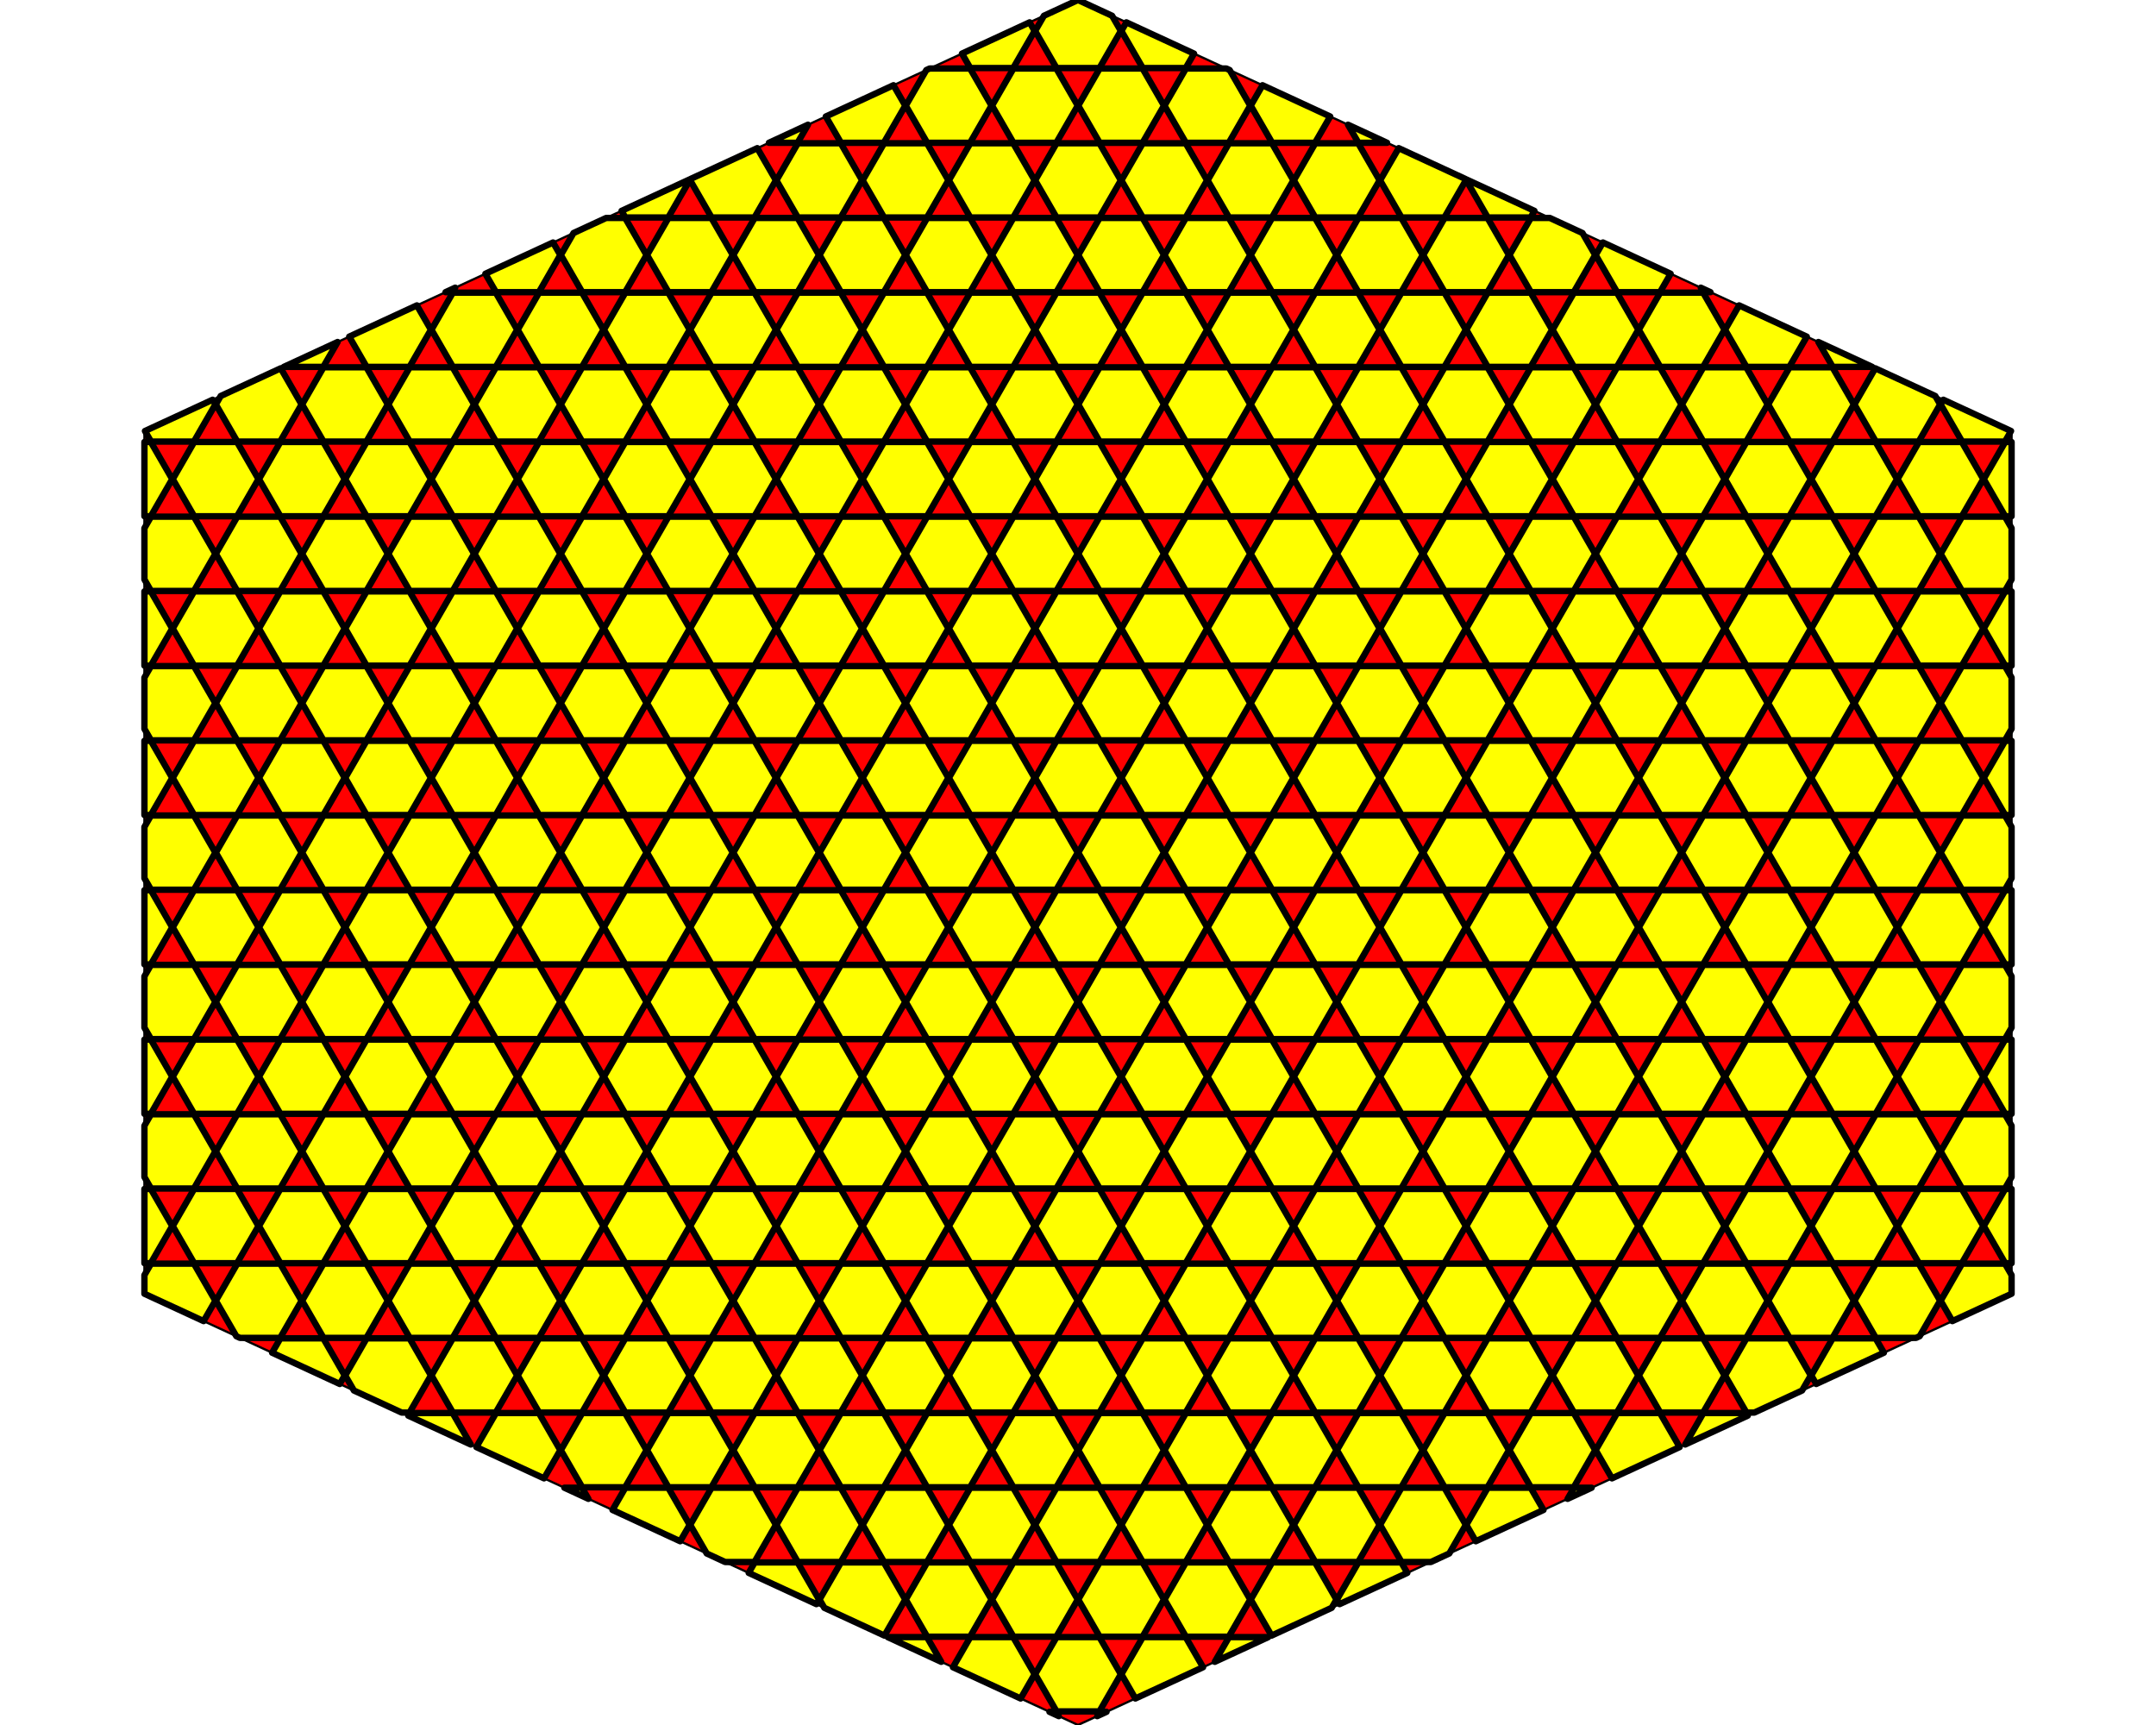 <?xml version='1.0' encoding='UTF-8' ?>
<svg xmlns='http://www.w3.org/2000/svg' xmlns:xlink='http://www.w3.org/1999/xlink' viewBox='0 0 720.00 576.00'>
<defs>
  <style type='text/css'><![CDATA[
    line, polyline, polygon, path, rect, circle {
      fill: none;
      stroke: #000000;
      stroke-linecap: round;
      stroke-linejoin: round;
      stroke-miterlimit: 10.00;
    }
  ]]></style>
</defs>
<rect width='100%' height='100%' style='stroke: none; fill: #FFFFFF;'/>
<polygon points='360.00,0.00 48.23,144.00 48.23,432.00 360.00,576.00 671.77,432.00 671.77,144.00 ' style='stroke-width: 0.75; fill: #FF0000;' />
<polygon points='64.84,247.36 57.69,259.75 64.84,272.15 79.16,272.15 86.31,259.75 79.16,247.36 ' style='stroke-width: 2.13; fill: #FFFF00;' />
<polygon points='64.84,197.48 57.69,209.87 64.84,222.27 79.16,222.27 86.31,209.87 79.16,197.48 ' style='stroke-width: 2.13; fill: #FFFF00;' />
<polygon points='64.84,397.01 57.69,409.40 64.84,421.80 79.16,421.80 86.31,409.40 79.16,397.01 ' style='stroke-width: 2.13; fill: #FFFF00;' />
<polygon points='64.84,347.12 57.69,359.52 64.84,371.92 79.16,371.92 86.31,359.52 79.16,347.12 ' style='stroke-width: 2.13; fill: #FFFF00;' />
<polygon points='64.84,297.24 57.69,309.64 64.84,322.03 79.16,322.03 86.31,309.64 79.16,297.24 ' style='stroke-width: 2.13; fill: #FFFF00;' />
<polygon points='64.84,147.59 57.69,159.99 64.84,172.38 79.16,172.38 86.31,159.99 79.16,147.59 ' style='stroke-width: 2.13; fill: #FFFF00;' />
<polygon points='79.24,272.30 72.09,284.70 79.24,297.09 93.56,297.09 100.71,284.70 93.56,272.30 ' style='stroke-width: 2.13; fill: #FFFF00;' />
<polygon points='79.24,222.42 72.09,234.81 79.24,247.21 93.56,247.21 100.71,234.81 93.56,222.42 ' style='stroke-width: 2.13; fill: #FFFF00;' />
<polygon points='79.24,372.07 72.09,384.46 79.24,396.86 93.56,396.86 100.71,384.46 93.56,372.07 ' style='stroke-width: 2.13; fill: #FFFF00;' />
<polygon points='79.24,322.18 72.09,334.58 79.24,346.97 93.56,346.97 100.71,334.58 93.56,322.18 ' style='stroke-width: 2.13; fill: #FFFF00;' />
<polygon points='79.24,172.53 72.09,184.93 79.24,197.33 93.56,197.33 100.71,184.93 93.56,172.53 ' style='stroke-width: 2.13; fill: #FFFF00;' />
<polygon points='93.64,147.59 86.49,159.99 93.64,172.38 107.96,172.38 115.11,159.99 107.96,147.59 ' style='stroke-width: 2.13; fill: #FFFF00;' />
<polygon points='93.64,397.01 86.49,409.40 93.64,421.80 107.96,421.80 115.11,409.40 107.96,397.01 ' style='stroke-width: 2.13; fill: #FFFF00;' />
<polygon points='93.64,347.12 86.49,359.52 93.64,371.92 107.96,371.92 115.11,359.52 107.96,347.12 ' style='stroke-width: 2.13; fill: #FFFF00;' />
<polygon points='93.64,297.24 86.49,309.64 93.64,322.03 107.96,322.03 115.11,309.64 107.96,297.24 ' style='stroke-width: 2.13; fill: #FFFF00;' />
<polygon points='93.64,247.36 86.49,259.75 93.64,272.15 107.96,272.15 115.11,259.75 107.96,247.36 ' style='stroke-width: 2.13; fill: #FFFF00;' />
<polygon points='93.64,197.48 86.49,209.87 93.64,222.27 107.96,222.27 115.11,209.87 107.96,197.48 ' style='stroke-width: 2.13; fill: #FFFF00;' />
<polygon points='108.04,421.95 100.89,434.34 108.04,446.74 122.36,446.74 129.51,434.34 122.36,421.95 ' style='stroke-width: 2.13; fill: #FFFF00;' />
<polygon points='108.04,322.18 100.89,334.58 108.04,346.97 122.36,346.97 129.51,334.58 122.36,322.18 ' style='stroke-width: 2.13; fill: #FFFF00;' />
<polygon points='108.04,272.30 100.89,284.70 108.04,297.09 122.36,297.09 129.51,284.70 122.36,272.30 ' style='stroke-width: 2.13; fill: #FFFF00;' />
<polygon points='108.04,222.42 100.89,234.81 108.04,247.21 122.36,247.21 129.51,234.81 122.36,222.42 ' style='stroke-width: 2.13; fill: #FFFF00;' />
<polygon points='108.04,172.53 100.89,184.93 108.04,197.33 122.36,197.33 129.51,184.93 122.36,172.53 ' style='stroke-width: 2.13; fill: #FFFF00;' />
<polygon points='108.04,372.07 100.89,384.46 108.04,396.86 122.36,396.86 129.51,384.46 122.36,372.07 ' style='stroke-width: 2.13; fill: #FFFF00;' />
<polygon points='108.04,122.65 100.89,135.05 108.04,147.44 122.36,147.44 129.51,135.05 122.36,122.65 ' style='stroke-width: 2.13; fill: #FFFF00;' />
<polygon points='122.44,397.01 115.29,409.40 122.44,421.80 136.76,421.80 143.91,409.40 136.76,397.01 ' style='stroke-width: 2.13; fill: #FFFF00;' />
<polygon points='122.44,347.12 115.29,359.52 122.44,371.92 136.76,371.92 143.91,359.52 136.76,347.12 ' style='stroke-width: 2.13; fill: #FFFF00;' />
<polygon points='122.44,297.24 115.29,309.64 122.44,322.03 136.76,322.03 143.91,309.64 136.76,297.24 ' style='stroke-width: 2.13; fill: #FFFF00;' />
<polygon points='122.44,247.36 115.29,259.75 122.44,272.15 136.76,272.15 143.91,259.75 136.76,247.36 ' style='stroke-width: 2.13; fill: #FFFF00;' />
<polygon points='122.44,147.59 115.29,159.99 122.44,172.38 136.76,172.38 143.91,159.99 136.76,147.59 ' style='stroke-width: 2.13; fill: #FFFF00;' />
<polygon points='122.44,197.48 115.29,209.87 122.44,222.27 136.76,222.27 143.91,209.87 136.76,197.48 ' style='stroke-width: 2.13; fill: #FFFF00;' />
<polygon points='136.84,122.65 129.69,135.05 136.84,147.44 151.16,147.44 158.31,135.05 151.16,122.65 ' style='stroke-width: 2.13; fill: #FFFF00;' />
<polygon points='136.84,421.95 129.69,434.34 136.84,446.74 151.16,446.74 158.31,434.34 151.16,421.95 ' style='stroke-width: 2.13; fill: #FFFF00;' />
<polygon points='136.84,272.30 129.69,284.70 136.84,297.09 151.16,297.09 158.31,284.70 151.16,272.30 ' style='stroke-width: 2.13; fill: #FFFF00;' />
<polygon points='136.84,222.42 129.69,234.81 136.84,247.21 151.16,247.21 158.31,234.81 151.16,222.42 ' style='stroke-width: 2.13; fill: #FFFF00;' />
<polygon points='136.84,372.07 129.69,384.46 136.84,396.86 151.16,396.86 158.31,384.46 151.16,372.07 ' style='stroke-width: 2.13; fill: #FFFF00;' />
<polygon points='136.84,322.18 129.69,334.58 136.84,346.97 151.16,346.97 158.31,334.58 151.16,322.18 ' style='stroke-width: 2.13; fill: #FFFF00;' />
<polygon points='136.84,172.53 129.69,184.93 136.84,197.33 151.16,197.33 158.31,184.93 151.16,172.53 ' style='stroke-width: 2.13; fill: #FFFF00;' />
<polygon points='151.24,297.24 144.09,309.64 151.24,322.03 165.56,322.03 172.71,309.64 165.56,297.24 ' style='stroke-width: 2.13; fill: #FFFF00;' />
<polygon points='151.24,446.89 144.09,459.29 151.24,471.68 165.56,471.68 172.71,459.29 165.56,446.89 ' style='stroke-width: 2.13; fill: #FFFF00;' />
<polygon points='151.24,347.12 144.09,359.52 151.24,371.92 165.56,371.92 172.71,359.52 165.56,347.12 ' style='stroke-width: 2.13; fill: #FFFF00;' />
<polygon points='151.24,247.36 144.09,259.75 151.24,272.15 165.56,272.15 172.71,259.75 165.56,247.36 ' style='stroke-width: 2.13; fill: #FFFF00;' />
<polygon points='151.24,147.59 144.09,159.99 151.24,172.38 165.56,172.38 172.71,159.99 165.56,147.59 ' style='stroke-width: 2.13; fill: #FFFF00;' />
<polygon points='151.24,397.01 144.09,409.40 151.24,421.80 165.56,421.80 172.71,409.40 165.56,397.01 ' style='stroke-width: 2.13; fill: #FFFF00;' />
<polygon points='151.24,197.48 144.09,209.87 151.24,222.27 165.56,222.27 172.71,209.87 165.56,197.48 ' style='stroke-width: 2.13; fill: #FFFF00;' />
<polygon points='151.24,97.71 144.09,110.10 151.24,122.50 165.56,122.50 172.71,110.10 165.56,97.71 ' style='stroke-width: 2.13; fill: #FFFF00;' />
<polygon points='165.64,372.07 158.49,384.46 165.64,396.86 179.96,396.86 187.11,384.46 179.96,372.07 ' style='stroke-width: 2.13; fill: #FFFF00;' />
<polygon points='165.64,322.18 158.49,334.58 165.64,346.97 179.96,346.97 187.11,334.58 179.96,322.18 ' style='stroke-width: 2.13; fill: #FFFF00;' />
<polygon points='165.64,272.30 158.49,284.70 165.64,297.09 179.96,297.09 187.11,284.70 179.96,272.30 ' style='stroke-width: 2.13; fill: #FFFF00;' />
<polygon points='165.64,222.42 158.49,234.81 165.64,247.21 179.96,247.21 187.11,234.81 179.96,222.42 ' style='stroke-width: 2.13; fill: #FFFF00;' />
<polygon points='165.64,421.95 158.49,434.34 165.64,446.74 179.96,446.74 187.11,434.34 179.96,421.95 ' style='stroke-width: 2.13; fill: #FFFF00;' />
<polygon points='165.64,172.53 158.49,184.93 165.64,197.33 179.96,197.33 187.11,184.93 179.96,172.53 ' style='stroke-width: 2.13; fill: #FFFF00;' />
<polygon points='165.64,122.65 158.49,135.05 165.64,147.44 179.96,147.44 187.11,135.05 179.96,122.65 ' style='stroke-width: 2.13; fill: #FFFF00;' />
<polygon points='180.04,446.89 172.89,459.29 180.04,471.68 194.36,471.68 201.51,459.29 194.36,446.89 ' style='stroke-width: 2.13; fill: #FFFF00;' />
<polygon points='180.04,347.12 172.89,359.52 180.04,371.92 194.36,371.92 201.51,359.52 194.36,347.12 ' style='stroke-width: 2.13; fill: #FFFF00;' />
<polygon points='180.04,97.71 172.89,110.10 180.04,122.50 194.36,122.50 201.51,110.10 194.36,97.71 ' style='stroke-width: 2.13; fill: #FFFF00;' />
<polygon points='180.04,397.01 172.89,409.40 180.04,421.80 194.36,421.80 201.51,409.40 194.36,397.01 ' style='stroke-width: 2.13; fill: #FFFF00;' />
<polygon points='180.04,247.36 172.89,259.75 180.04,272.15 194.36,272.15 201.51,259.75 194.36,247.36 ' style='stroke-width: 2.13; fill: #FFFF00;' />
<polygon points='180.04,197.48 172.89,209.87 180.04,222.27 194.36,222.27 201.51,209.87 194.36,197.48 ' style='stroke-width: 2.13; fill: #FFFF00;' />
<polygon points='180.04,147.59 172.89,159.99 180.04,172.38 194.36,172.38 201.51,159.99 194.36,147.59 ' style='stroke-width: 2.13; fill: #FFFF00;' />
<polygon points='180.04,297.24 172.89,309.64 180.04,322.03 194.36,322.03 201.51,309.64 194.36,297.24 ' style='stroke-width: 2.13; fill: #FFFF00;' />
<polygon points='194.44,471.83 187.29,484.23 194.44,496.62 208.76,496.62 215.91,484.23 208.76,471.83 ' style='stroke-width: 2.13; fill: #FFFF00;' />
<polygon points='194.44,122.65 187.29,135.05 194.44,147.44 208.76,147.44 215.91,135.05 208.76,122.65 ' style='stroke-width: 2.13; fill: #FFFF00;' />
<polygon points='194.44,372.07 187.29,384.46 194.44,396.86 208.76,396.86 215.91,384.46 208.76,372.07 ' style='stroke-width: 2.13; fill: #FFFF00;' />
<polygon points='194.44,222.42 187.29,234.81 194.44,247.21 208.76,247.21 215.91,234.81 208.76,222.42 ' style='stroke-width: 2.13; fill: #FFFF00;' />
<polygon points='194.44,172.53 187.29,184.93 194.44,197.33 208.76,197.33 215.91,184.93 208.76,172.53 ' style='stroke-width: 2.13; fill: #FFFF00;' />
<polygon points='194.44,421.95 187.29,434.34 194.44,446.74 208.76,446.74 215.91,434.34 208.76,421.95 ' style='stroke-width: 2.13; fill: #FFFF00;' />
<polygon points='194.44,322.18 187.29,334.58 194.44,346.97 208.76,346.97 215.91,334.58 208.76,322.18 ' style='stroke-width: 2.13; fill: #FFFF00;' />
<polygon points='194.44,272.30 187.29,284.70 194.44,297.09 208.76,297.09 215.91,284.70 208.76,272.30 ' style='stroke-width: 2.13; fill: #FFFF00;' />
<polygon points='208.84,97.71 201.69,110.10 208.84,122.50 223.16,122.50 230.31,110.10 223.16,97.71 ' style='stroke-width: 2.13; fill: #FFFF00;' />
<polygon points='208.84,347.12 201.69,359.52 208.84,371.92 223.16,371.92 230.31,359.52 223.16,347.12 ' style='stroke-width: 2.13; fill: #FFFF00;' />
<polygon points='208.84,297.24 201.69,309.64 208.84,322.03 223.16,322.03 230.31,309.64 223.16,297.24 ' style='stroke-width: 2.13; fill: #FFFF00;' />
<polygon points='208.84,197.48 201.69,209.87 208.84,222.27 223.16,222.27 230.31,209.87 223.16,197.48 ' style='stroke-width: 2.13; fill: #FFFF00;' />
<polygon points='208.84,446.89 201.69,459.29 208.84,471.68 223.16,471.68 230.31,459.29 223.16,446.89 ' style='stroke-width: 2.13; fill: #FFFF00;' />
<polygon points='208.84,397.01 201.69,409.40 208.84,421.80 223.16,421.80 230.31,409.40 223.16,397.01 ' style='stroke-width: 2.13; fill: #FFFF00;' />
<polygon points='208.84,247.36 201.69,259.75 208.84,272.15 223.16,272.15 230.31,259.75 223.16,247.36 ' style='stroke-width: 2.13; fill: #FFFF00;' />
<polygon points='208.84,147.59 201.69,159.99 208.84,172.38 223.16,172.38 230.31,159.99 223.16,147.59 ' style='stroke-width: 2.13; fill: #FFFF00;' />
<polygon points='223.24,421.95 216.09,434.34 223.24,446.74 237.56,446.74 244.71,434.34 237.56,421.95 ' style='stroke-width: 2.13; fill: #FFFF00;' />
<polygon points='223.24,372.07 216.09,384.46 223.24,396.86 237.56,396.86 244.71,384.46 237.56,372.07 ' style='stroke-width: 2.13; fill: #FFFF00;' />
<polygon points='223.24,322.18 216.09,334.58 223.24,346.97 237.56,346.97 244.71,334.58 237.56,322.18 ' style='stroke-width: 2.13; fill: #FFFF00;' />
<polygon points='223.24,122.65 216.09,135.05 223.24,147.44 237.56,147.44 244.71,135.05 237.56,122.65 ' style='stroke-width: 2.13; fill: #FFFF00;' />
<polygon points='223.24,272.30 216.09,284.70 223.24,297.09 237.56,297.09 244.71,284.70 237.56,272.30 ' style='stroke-width: 2.13; fill: #FFFF00;' />
<polygon points='223.24,471.83 216.09,484.23 223.24,496.62 237.56,496.62 244.71,484.23 237.56,471.83 ' style='stroke-width: 2.13; fill: #FFFF00;' />
<polygon points='223.24,222.42 216.09,234.81 223.24,247.21 237.56,247.21 244.71,234.81 237.56,222.42 ' style='stroke-width: 2.13; fill: #FFFF00;' />
<polygon points='223.24,172.53 216.09,184.93 223.24,197.33 237.56,197.33 244.71,184.93 237.56,172.53 ' style='stroke-width: 2.13; fill: #FFFF00;' />
<polygon points='223.24,72.77 216.09,85.16 223.24,97.56 237.56,97.56 244.71,85.16 237.56,72.77 ' style='stroke-width: 2.13; fill: #FFFF00;' />
<polygon points='237.64,147.59 230.49,159.99 237.64,172.38 251.96,172.38 259.11,159.99 251.96,147.59 ' style='stroke-width: 2.13; fill: #FFFF00;' />
<polygon points='237.64,446.89 230.49,459.29 237.64,471.68 251.96,471.68 259.11,459.29 251.96,446.89 ' style='stroke-width: 2.13; fill: #FFFF00;' />
<polygon points='237.64,397.01 230.49,409.40 237.64,421.80 251.96,421.80 259.11,409.40 251.96,397.01 ' style='stroke-width: 2.13; fill: #FFFF00;' />
<polygon points='237.64,347.12 230.49,359.52 237.64,371.92 251.96,371.92 259.11,359.52 251.96,347.12 ' style='stroke-width: 2.13; fill: #FFFF00;' />
<polygon points='237.64,297.24 230.49,309.64 237.64,322.03 251.96,322.03 259.11,309.64 251.96,297.24 ' style='stroke-width: 2.13; fill: #FFFF00;' />
<polygon points='237.64,247.36 230.49,259.75 237.64,272.15 251.96,272.15 259.11,259.75 251.96,247.36 ' style='stroke-width: 2.13; fill: #FFFF00;' />
<polygon points='237.64,197.48 230.49,209.87 237.64,222.27 251.96,222.27 259.11,209.87 251.96,197.48 ' style='stroke-width: 2.13; fill: #FFFF00;' />
<polygon points='237.64,97.71 230.49,110.10 237.64,122.50 251.96,122.50 259.11,110.10 251.96,97.71 ' style='stroke-width: 2.13; fill: #FFFF00;' />
<polygon points='252.04,421.95 244.89,434.34 252.04,446.74 266.36,446.74 273.51,434.34 266.36,421.95 ' style='stroke-width: 2.13; fill: #FFFF00;' />
<polygon points='252.04,372.07 244.89,384.46 252.04,396.86 266.36,396.86 273.51,384.46 266.36,372.07 ' style='stroke-width: 2.13; fill: #FFFF00;' />
<polygon points='252.04,322.18 244.89,334.58 252.04,346.97 266.36,346.97 273.51,334.58 266.36,322.18 ' style='stroke-width: 2.13; fill: #FFFF00;' />
<polygon points='252.04,272.30 244.89,284.70 252.04,297.09 266.36,297.09 273.51,284.70 266.36,272.30 ' style='stroke-width: 2.13; fill: #FFFF00;' />
<polygon points='252.04,222.42 244.89,234.81 252.04,247.21 266.36,247.21 273.51,234.81 266.36,222.42 ' style='stroke-width: 2.13; fill: #FFFF00;' />
<polygon points='252.04,172.53 244.89,184.93 252.04,197.33 266.36,197.33 273.51,184.93 266.36,172.53 ' style='stroke-width: 2.13; fill: #FFFF00;' />
<polygon points='252.04,122.65 244.89,135.05 252.04,147.44 266.36,147.44 273.51,135.05 266.36,122.65 ' style='stroke-width: 2.13; fill: #FFFF00;' />
<polygon points='252.04,72.77 244.89,85.16 252.04,97.56 266.36,97.56 273.51,85.16 266.36,72.77 ' style='stroke-width: 2.13; fill: #FFFF00;' />
<polygon points='252.04,471.83 244.89,484.23 252.04,496.62 266.36,496.62 273.51,484.23 266.36,471.83 ' style='stroke-width: 2.13; fill: #FFFF00;' />
<polygon points='266.44,496.77 259.29,509.17 266.44,521.57 280.76,521.57 287.91,509.17 280.76,496.77 ' style='stroke-width: 2.13; fill: #FFFF00;' />
<polygon points='266.44,446.89 259.29,459.29 266.44,471.68 280.76,471.68 287.91,459.29 280.76,446.89 ' style='stroke-width: 2.13; fill: #FFFF00;' />
<polygon points='266.44,397.01 259.29,409.40 266.44,421.80 280.76,421.80 287.91,409.40 280.76,397.01 ' style='stroke-width: 2.13; fill: #FFFF00;' />
<polygon points='266.44,347.12 259.29,359.52 266.44,371.92 280.76,371.92 287.91,359.52 280.76,347.12 ' style='stroke-width: 2.13; fill: #FFFF00;' />
<polygon points='266.44,297.24 259.29,309.64 266.44,322.03 280.76,322.03 287.91,309.64 280.76,297.24 ' style='stroke-width: 2.13; fill: #FFFF00;' />
<polygon points='266.44,247.36 259.29,259.75 266.44,272.15 280.76,272.15 287.91,259.75 280.76,247.36 ' style='stroke-width: 2.13; fill: #FFFF00;' />
<polygon points='266.44,197.48 259.29,209.87 266.44,222.27 280.76,222.27 287.91,209.87 280.76,197.48 ' style='stroke-width: 2.13; fill: #FFFF00;' />
<polygon points='266.44,147.59 259.29,159.99 266.44,172.38 280.76,172.38 287.91,159.99 280.76,147.59 ' style='stroke-width: 2.13; fill: #FFFF00;' />
<polygon points='266.44,97.71 259.29,110.10 266.44,122.50 280.76,122.50 287.91,110.10 280.76,97.71 ' style='stroke-width: 2.13; fill: #FFFF00;' />
<polygon points='266.44,47.83 259.29,60.22 266.44,72.62 280.76,72.62 287.91,60.22 280.76,47.83 ' style='stroke-width: 2.13; fill: #FFFF00;' />
<polygon points='280.84,471.83 273.69,484.23 280.84,496.62 295.16,496.62 302.31,484.23 295.16,471.83 ' style='stroke-width: 2.13; fill: #FFFF00;' />
<polygon points='280.84,421.95 273.69,434.34 280.84,446.74 295.16,446.74 302.31,434.34 295.16,421.95 ' style='stroke-width: 2.13; fill: #FFFF00;' />
<polygon points='280.84,372.07 273.69,384.46 280.84,396.86 295.16,396.86 302.31,384.46 295.16,372.07 ' style='stroke-width: 2.13; fill: #FFFF00;' />
<polygon points='280.84,322.18 273.69,334.58 280.84,346.97 295.16,346.97 302.31,334.58 295.16,322.18 ' style='stroke-width: 2.13; fill: #FFFF00;' />
<polygon points='280.84,272.30 273.69,284.70 280.84,297.09 295.16,297.09 302.31,284.70 295.16,272.30 ' style='stroke-width: 2.13; fill: #FFFF00;' />
<polygon points='280.84,222.42 273.69,234.81 280.84,247.21 295.16,247.21 302.31,234.81 295.16,222.42 ' style='stroke-width: 2.13; fill: #FFFF00;' />
<polygon points='280.84,172.53 273.69,184.93 280.84,197.33 295.16,197.33 302.31,184.93 295.16,172.53 ' style='stroke-width: 2.13; fill: #FFFF00;' />
<polygon points='280.84,122.65 273.69,135.05 280.84,147.44 295.16,147.44 302.31,135.05 295.16,122.65 ' style='stroke-width: 2.13; fill: #FFFF00;' />
<polygon points='280.84,72.77 273.69,85.16 280.84,97.56 295.16,97.56 302.31,85.16 295.16,72.77 ' style='stroke-width: 2.13; fill: #FFFF00;' />
<polygon points='295.24,496.77 288.09,509.17 295.24,521.57 309.56,521.57 316.71,509.17 309.56,496.77 ' style='stroke-width: 2.13; fill: #FFFF00;' />
<polygon points='295.24,446.89 288.09,459.29 295.24,471.68 309.56,471.68 316.71,459.29 309.56,446.89 ' style='stroke-width: 2.13; fill: #FFFF00;' />
<polygon points='295.24,397.01 288.09,409.40 295.24,421.80 309.56,421.80 316.71,409.40 309.56,397.01 ' style='stroke-width: 2.13; fill: #FFFF00;' />
<polygon points='295.24,347.12 288.09,359.52 295.24,371.92 309.56,371.92 316.71,359.52 309.56,347.12 ' style='stroke-width: 2.13; fill: #FFFF00;' />
<polygon points='295.24,297.24 288.09,309.64 295.24,322.03 309.56,322.03 316.71,309.64 309.56,297.24 ' style='stroke-width: 2.13; fill: #FFFF00;' />
<polygon points='295.24,247.36 288.09,259.75 295.24,272.15 309.56,272.15 316.71,259.75 309.56,247.36 ' style='stroke-width: 2.13; fill: #FFFF00;' />
<polygon points='295.24,197.48 288.09,209.87 295.24,222.27 309.56,222.27 316.71,209.87 309.56,197.48 ' style='stroke-width: 2.13; fill: #FFFF00;' />
<polygon points='295.24,147.59 288.09,159.99 295.24,172.38 309.56,172.38 316.71,159.99 309.56,147.59 ' style='stroke-width: 2.13; fill: #FFFF00;' />
<polygon points='295.24,97.71 288.09,110.10 295.24,122.50 309.56,122.50 316.71,110.10 309.56,97.71 ' style='stroke-width: 2.13; fill: #FFFF00;' />
<polygon points='295.24,47.83 288.09,60.22 295.24,72.62 309.56,72.62 316.71,60.22 309.56,47.83 ' style='stroke-width: 2.13; fill: #FFFF00;' />
<polygon points='309.64,172.53 302.49,184.93 309.64,197.33 323.96,197.33 331.11,184.93 323.96,172.53 ' style='stroke-width: 2.13; fill: #FFFF00;' />
<polygon points='309.64,122.65 302.49,135.05 309.64,147.44 323.96,147.44 331.11,135.05 323.96,122.65 ' style='stroke-width: 2.13; fill: #FFFF00;' />
<polygon points='309.64,521.71 302.49,534.11 309.64,546.51 323.96,546.51 331.11,534.11 323.96,521.71 ' style='stroke-width: 2.13; fill: #FFFF00;' />
<polygon points='309.64,471.83 302.49,484.23 309.64,496.62 323.96,496.62 331.11,484.23 323.96,471.83 ' style='stroke-width: 2.13; fill: #FFFF00;' />
<polygon points='309.64,421.95 302.49,434.34 309.64,446.74 323.96,446.74 331.11,434.34 323.96,421.95 ' style='stroke-width: 2.13; fill: #FFFF00;' />
<polygon points='309.64,372.07 302.49,384.46 309.64,396.86 323.96,396.86 331.11,384.46 323.96,372.07 ' style='stroke-width: 2.13; fill: #FFFF00;' />
<polygon points='309.64,322.18 302.49,334.58 309.64,346.97 323.96,346.97 331.11,334.58 323.96,322.18 ' style='stroke-width: 2.13; fill: #FFFF00;' />
<polygon points='309.64,272.30 302.49,284.70 309.64,297.09 323.96,297.09 331.11,284.70 323.96,272.30 ' style='stroke-width: 2.13; fill: #FFFF00;' />
<polygon points='309.64,222.42 302.49,234.81 309.64,247.21 323.96,247.21 331.11,234.81 323.96,222.42 ' style='stroke-width: 2.13; fill: #FFFF00;' />
<polygon points='309.64,72.77 302.49,85.16 309.64,97.56 323.96,97.56 331.11,85.16 323.96,72.77 ' style='stroke-width: 2.13; fill: #FFFF00;' />
<polygon points='324.04,446.89 316.89,459.29 324.04,471.68 338.36,471.68 345.51,459.29 338.36,446.89 ' style='stroke-width: 2.13; fill: #FFFF00;' />
<polygon points='324.04,47.83 316.89,60.22 324.04,72.62 338.36,72.62 345.51,60.22 338.36,47.83 ' style='stroke-width: 2.13; fill: #FFFF00;' />
<polygon points='324.04,496.77 316.89,509.17 324.04,521.57 338.36,521.57 345.51,509.17 338.36,496.77 ' style='stroke-width: 2.13; fill: #FFFF00;' />
<polygon points='324.04,397.01 316.89,409.40 324.04,421.80 338.36,421.80 345.51,409.40 338.36,397.01 ' style='stroke-width: 2.13; fill: #FFFF00;' />
<polygon points='324.04,347.12 316.89,359.52 324.04,371.92 338.36,371.92 345.51,359.52 338.36,347.12 ' style='stroke-width: 2.13; fill: #FFFF00;' />
<polygon points='324.04,297.24 316.89,309.64 324.04,322.03 338.36,322.03 345.51,309.64 338.36,297.24 ' style='stroke-width: 2.13; fill: #FFFF00;' />
<polygon points='324.04,247.36 316.89,259.75 324.04,272.15 338.36,272.15 345.51,259.75 338.36,247.36 ' style='stroke-width: 2.13; fill: #FFFF00;' />
<polygon points='324.04,197.48 316.89,209.87 324.04,222.27 338.36,222.27 345.51,209.87 338.36,197.48 ' style='stroke-width: 2.13; fill: #FFFF00;' />
<polygon points='324.04,147.59 316.89,159.99 324.04,172.38 338.36,172.38 345.51,159.99 338.36,147.59 ' style='stroke-width: 2.13; fill: #FFFF00;' />
<polygon points='324.04,97.71 316.89,110.10 324.04,122.50 338.36,122.50 345.51,110.10 338.36,97.71 ' style='stroke-width: 2.13; fill: #FFFF00;' />
<polygon points='338.44,22.88 331.29,35.28 338.44,47.68 352.76,47.68 359.91,35.28 352.76,22.88 ' style='stroke-width: 2.13; fill: #FFFF00;' />
<polygon points='338.44,521.71 331.29,534.11 338.44,546.51 352.76,546.51 359.91,534.11 352.76,521.71 ' style='stroke-width: 2.13; fill: #FFFF00;' />
<polygon points='338.44,471.83 331.29,484.23 338.44,496.62 352.76,496.62 359.91,484.23 352.76,471.83 ' style='stroke-width: 2.13; fill: #FFFF00;' />
<polygon points='338.44,421.95 331.29,434.34 338.44,446.74 352.76,446.74 359.91,434.34 352.76,421.95 ' style='stroke-width: 2.13; fill: #FFFF00;' />
<polygon points='338.44,372.07 331.29,384.46 338.44,396.86 352.76,396.86 359.91,384.46 352.76,372.07 ' style='stroke-width: 2.13; fill: #FFFF00;' />
<polygon points='338.44,322.18 331.29,334.58 338.44,346.97 352.76,346.97 359.91,334.58 352.76,322.18 ' style='stroke-width: 2.13; fill: #FFFF00;' />
<polygon points='338.44,272.30 331.29,284.70 338.44,297.09 352.76,297.09 359.91,284.70 352.76,272.30 ' style='stroke-width: 2.13; fill: #FFFF00;' />
<polygon points='338.44,222.42 331.29,234.81 338.44,247.21 352.76,247.21 359.91,234.81 352.76,222.42 ' style='stroke-width: 2.13; fill: #FFFF00;' />
<polygon points='338.44,172.53 331.29,184.93 338.44,197.33 352.76,197.33 359.91,184.93 352.76,172.53 ' style='stroke-width: 2.13; fill: #FFFF00;' />
<polygon points='338.44,122.65 331.29,135.05 338.44,147.44 352.76,147.44 359.91,135.05 352.76,122.65 ' style='stroke-width: 2.13; fill: #FFFF00;' />
<polygon points='338.44,72.77 331.29,85.16 338.44,97.56 352.76,97.56 359.91,85.16 352.76,72.77 ' style='stroke-width: 2.13; fill: #FFFF00;' />
<polygon points='352.84,546.66 345.69,559.05 352.84,571.45 367.16,571.45 374.31,559.05 367.16,546.66 ' style='stroke-width: 2.13; fill: #FFFF00;' />
<polygon points='352.84,496.77 345.69,509.17 352.84,521.57 367.16,521.57 374.31,509.17 367.16,496.77 ' style='stroke-width: 2.13; fill: #FFFF00;' />
<polygon points='352.84,446.89 345.69,459.29 352.84,471.68 367.16,471.68 374.31,459.29 367.16,446.89 ' style='stroke-width: 2.13; fill: #FFFF00;' />
<polygon points='352.84,397.01 345.69,409.40 352.84,421.80 367.16,421.80 374.31,409.40 367.16,397.01 ' style='stroke-width: 2.13; fill: #FFFF00;' />
<polygon points='352.84,347.12 345.69,359.52 352.84,371.92 367.16,371.92 374.31,359.52 367.16,347.12 ' style='stroke-width: 2.13; fill: #FFFF00;' />
<polygon points='352.84,297.24 345.69,309.64 352.84,322.03 367.16,322.03 374.31,309.64 367.16,297.24 ' style='stroke-width: 2.13; fill: #FFFF00;' />
<polygon points='352.84,247.36 345.69,259.75 352.84,272.15 367.16,272.15 374.31,259.75 367.16,247.36 ' style='stroke-width: 2.13; fill: #FFFF00;' />
<polygon points='352.84,197.48 345.69,209.87 352.84,222.27 367.16,222.27 374.31,209.87 367.16,197.48 ' style='stroke-width: 2.13; fill: #FFFF00;' />
<polygon points='352.84,147.59 345.69,159.99 352.84,172.38 367.16,172.38 374.31,159.99 367.16,147.59 ' style='stroke-width: 2.13; fill: #FFFF00;' />
<polygon points='352.84,97.71 345.69,110.10 352.84,122.50 367.16,122.50 374.31,110.10 367.16,97.71 ' style='stroke-width: 2.13; fill: #FFFF00;' />
<polygon points='352.84,47.83 345.69,60.22 352.84,72.62 367.16,72.62 374.31,60.22 367.16,47.83 ' style='stroke-width: 2.13; fill: #FFFF00;' />
<polygon points='367.24,521.71 360.09,534.11 367.24,546.51 381.56,546.51 388.71,534.11 381.56,521.71 ' style='stroke-width: 2.13; fill: #FFFF00;' />
<polygon points='367.24,471.83 360.09,484.23 367.24,496.62 381.56,496.62 388.71,484.23 381.56,471.83 ' style='stroke-width: 2.13; fill: #FFFF00;' />
<polygon points='367.24,421.95 360.09,434.34 367.24,446.74 381.56,446.74 388.71,434.34 381.56,421.95 ' style='stroke-width: 2.13; fill: #FFFF00;' />
<polygon points='367.24,372.07 360.09,384.46 367.24,396.86 381.56,396.86 388.71,384.46 381.56,372.07 ' style='stroke-width: 2.13; fill: #FFFF00;' />
<polygon points='367.24,322.18 360.09,334.58 367.24,346.97 381.56,346.97 388.71,334.58 381.56,322.18 ' style='stroke-width: 2.13; fill: #FFFF00;' />
<polygon points='367.24,272.30 360.09,284.70 367.24,297.09 381.56,297.09 388.71,284.70 381.56,272.30 ' style='stroke-width: 2.13; fill: #FFFF00;' />
<polygon points='367.24,222.42 360.09,234.81 367.24,247.21 381.56,247.21 388.71,234.81 381.56,222.42 ' style='stroke-width: 2.13; fill: #FFFF00;' />
<polygon points='367.24,172.53 360.09,184.93 367.24,197.33 381.56,197.33 388.71,184.93 381.56,172.53 ' style='stroke-width: 2.13; fill: #FFFF00;' />
<polygon points='367.24,122.65 360.09,135.05 367.24,147.44 381.56,147.44 388.71,135.05 381.56,122.65 ' style='stroke-width: 2.13; fill: #FFFF00;' />
<polygon points='367.24,72.77 360.09,85.16 367.24,97.56 381.56,97.56 388.71,85.16 381.56,72.77 ' style='stroke-width: 2.13; fill: #FFFF00;' />
<polygon points='367.24,22.88 360.09,35.28 367.24,47.68 381.56,47.68 388.71,35.28 381.56,22.88 ' style='stroke-width: 2.13; fill: #FFFF00;' />
<polygon points='381.64,496.77 374.49,509.17 381.64,521.57 395.96,521.57 403.11,509.17 395.96,496.77 ' style='stroke-width: 2.13; fill: #FFFF00;' />
<polygon points='381.64,446.89 374.49,459.29 381.64,471.68 395.96,471.68 403.11,459.29 395.96,446.89 ' style='stroke-width: 2.13; fill: #FFFF00;' />
<polygon points='381.64,397.01 374.49,409.40 381.64,421.80 395.96,421.80 403.11,409.40 395.96,397.01 ' style='stroke-width: 2.13; fill: #FFFF00;' />
<polygon points='381.64,347.12 374.49,359.52 381.64,371.92 395.96,371.92 403.11,359.52 395.96,347.12 ' style='stroke-width: 2.13; fill: #FFFF00;' />
<polygon points='381.64,297.24 374.49,309.64 381.64,322.03 395.96,322.03 403.11,309.64 395.96,297.24 ' style='stroke-width: 2.13; fill: #FFFF00;' />
<polygon points='381.64,247.36 374.49,259.75 381.64,272.15 395.96,272.15 403.11,259.75 395.96,247.36 ' style='stroke-width: 2.13; fill: #FFFF00;' />
<polygon points='381.64,197.48 374.49,209.87 381.64,222.27 395.96,222.27 403.11,209.87 395.96,197.48 ' style='stroke-width: 2.13; fill: #FFFF00;' />
<polygon points='381.64,97.71 374.49,110.10 381.64,122.50 395.96,122.50 403.11,110.10 395.96,97.71 ' style='stroke-width: 2.13; fill: #FFFF00;' />
<polygon points='381.64,47.83 374.49,60.22 381.64,72.62 395.96,72.62 403.11,60.22 395.96,47.83 ' style='stroke-width: 2.13; fill: #FFFF00;' />
<polygon points='381.64,147.59 374.49,159.99 381.64,172.38 395.96,172.38 403.11,159.99 395.96,147.59 ' style='stroke-width: 2.13; fill: #FFFF00;' />
<polygon points='396.04,521.71 388.89,534.11 396.04,546.51 410.36,546.51 417.51,534.11 410.36,521.71 ' style='stroke-width: 2.13; fill: #FFFF00;' />
<polygon points='396.04,471.83 388.89,484.23 396.04,496.62 410.36,496.62 417.51,484.23 410.36,471.83 ' style='stroke-width: 2.13; fill: #FFFF00;' />
<polygon points='396.04,421.95 388.89,434.34 396.04,446.74 410.36,446.74 417.51,434.34 410.36,421.95 ' style='stroke-width: 2.13; fill: #FFFF00;' />
<polygon points='396.04,372.07 388.89,384.46 396.04,396.86 410.36,396.86 417.51,384.46 410.36,372.07 ' style='stroke-width: 2.13; fill: #FFFF00;' />
<polygon points='396.04,322.18 388.89,334.58 396.04,346.97 410.36,346.97 417.51,334.58 410.36,322.18 ' style='stroke-width: 2.13; fill: #FFFF00;' />
<polygon points='396.04,272.30 388.89,284.70 396.04,297.09 410.36,297.09 417.51,284.70 410.36,272.30 ' style='stroke-width: 2.13; fill: #FFFF00;' />
<polygon points='396.04,222.42 388.89,234.81 396.04,247.21 410.36,247.21 417.51,234.81 410.36,222.42 ' style='stroke-width: 2.13; fill: #FFFF00;' />
<polygon points='396.04,172.53 388.89,184.93 396.04,197.33 410.36,197.33 417.51,184.93 410.36,172.53 ' style='stroke-width: 2.13; fill: #FFFF00;' />
<polygon points='396.04,122.65 388.89,135.05 396.04,147.44 410.36,147.44 417.51,135.05 410.36,122.65 ' style='stroke-width: 2.13; fill: #FFFF00;' />
<polygon points='396.04,72.77 388.89,85.16 396.04,97.56 410.36,97.56 417.51,85.16 410.36,72.77 ' style='stroke-width: 2.13; fill: #FFFF00;' />
<polygon points='410.44,47.83 403.29,60.22 410.44,72.62 424.76,72.62 431.91,60.22 424.76,47.83 ' style='stroke-width: 2.13; fill: #FFFF00;' />
<polygon points='410.44,496.77 403.29,509.17 410.44,521.57 424.76,521.57 431.91,509.17 424.76,496.77 ' style='stroke-width: 2.13; fill: #FFFF00;' />
<polygon points='410.44,397.01 403.29,409.40 410.44,421.80 424.76,421.80 431.91,409.40 424.76,397.01 ' style='stroke-width: 2.13; fill: #FFFF00;' />
<polygon points='410.44,347.12 403.29,359.52 410.44,371.92 424.76,371.92 431.91,359.52 424.76,347.12 ' style='stroke-width: 2.13; fill: #FFFF00;' />
<polygon points='410.44,297.24 403.29,309.64 410.44,322.03 424.76,322.03 431.91,309.64 424.76,297.24 ' style='stroke-width: 2.13; fill: #FFFF00;' />
<polygon points='410.44,247.36 403.29,259.75 410.44,272.15 424.76,272.15 431.91,259.75 424.76,247.36 ' style='stroke-width: 2.13; fill: #FFFF00;' />
<polygon points='410.44,197.48 403.29,209.87 410.44,222.27 424.76,222.27 431.91,209.87 424.76,197.48 ' style='stroke-width: 2.13; fill: #FFFF00;' />
<polygon points='410.44,147.59 403.29,159.99 410.44,172.38 424.76,172.38 431.91,159.99 424.76,147.59 ' style='stroke-width: 2.13; fill: #FFFF00;' />
<polygon points='410.44,446.89 403.29,459.29 410.44,471.68 424.76,471.68 431.91,459.29 424.76,446.89 ' style='stroke-width: 2.13; fill: #FFFF00;' />
<polygon points='410.44,97.71 403.29,110.10 410.44,122.50 424.76,122.50 431.91,110.10 424.76,97.71 ' style='stroke-width: 2.13; fill: #FFFF00;' />
<polygon points='424.84,471.83 417.69,484.23 424.84,496.62 439.16,496.62 446.31,484.23 439.16,471.83 ' style='stroke-width: 2.13; fill: #FFFF00;' />
<polygon points='424.84,421.95 417.69,434.34 424.84,446.74 439.16,446.74 446.31,434.34 439.16,421.95 ' style='stroke-width: 2.13; fill: #FFFF00;' />
<polygon points='424.84,372.07 417.69,384.46 424.84,396.86 439.16,396.86 446.31,384.46 439.16,372.07 ' style='stroke-width: 2.13; fill: #FFFF00;' />
<polygon points='424.84,322.18 417.69,334.58 424.84,346.97 439.16,346.97 446.31,334.58 439.16,322.18 ' style='stroke-width: 2.13; fill: #FFFF00;' />
<polygon points='424.84,272.30 417.69,284.70 424.84,297.09 439.16,297.09 446.31,284.70 439.16,272.30 ' style='stroke-width: 2.13; fill: #FFFF00;' />
<polygon points='424.84,222.42 417.69,234.81 424.84,247.21 439.16,247.21 446.31,234.81 439.16,222.42 ' style='stroke-width: 2.13; fill: #FFFF00;' />
<polygon points='424.84,172.53 417.69,184.93 424.84,197.33 439.16,197.33 446.31,184.93 439.16,172.53 ' style='stroke-width: 2.13; fill: #FFFF00;' />
<polygon points='424.84,122.65 417.69,135.05 424.84,147.44 439.16,147.44 446.31,135.05 439.16,122.65 ' style='stroke-width: 2.13; fill: #FFFF00;' />
<polygon points='424.84,72.77 417.69,85.16 424.84,97.56 439.16,97.56 446.31,85.16 439.16,72.77 ' style='stroke-width: 2.13; fill: #FFFF00;' />
<polygon points='439.24,496.77 432.09,509.17 439.24,521.57 453.56,521.57 460.71,509.17 453.56,496.77 ' style='stroke-width: 2.13; fill: #FFFF00;' />
<polygon points='439.24,446.89 432.09,459.29 439.24,471.68 453.56,471.68 460.71,459.29 453.56,446.89 ' style='stroke-width: 2.13; fill: #FFFF00;' />
<polygon points='439.24,397.01 432.09,409.40 439.24,421.80 453.56,421.80 460.71,409.40 453.56,397.01 ' style='stroke-width: 2.13; fill: #FFFF00;' />
<polygon points='439.24,347.12 432.09,359.52 439.24,371.92 453.56,371.92 460.71,359.52 453.56,347.12 ' style='stroke-width: 2.13; fill: #FFFF00;' />
<polygon points='439.24,297.24 432.09,309.64 439.24,322.03 453.56,322.03 460.71,309.64 453.56,297.24 ' style='stroke-width: 2.13; fill: #FFFF00;' />
<polygon points='439.24,247.36 432.09,259.75 439.24,272.15 453.56,272.15 460.71,259.75 453.56,247.36 ' style='stroke-width: 2.13; fill: #FFFF00;' />
<polygon points='439.24,197.48 432.09,209.87 439.24,222.27 453.56,222.27 460.71,209.87 453.56,197.48 ' style='stroke-width: 2.13; fill: #FFFF00;' />
<polygon points='439.24,147.59 432.09,159.99 439.24,172.38 453.56,172.38 460.71,159.99 453.56,147.59 ' style='stroke-width: 2.13; fill: #FFFF00;' />
<polygon points='439.24,97.71 432.09,110.10 439.24,122.50 453.56,122.50 460.71,110.10 453.56,97.71 ' style='stroke-width: 2.13; fill: #FFFF00;' />
<polygon points='439.24,47.83 432.09,60.22 439.24,72.62 453.56,72.62 460.71,60.22 453.56,47.83 ' style='stroke-width: 2.13; fill: #FFFF00;' />
<polygon points='453.64,471.83 446.49,484.23 453.64,496.62 467.96,496.62 475.11,484.23 467.96,471.83 ' style='stroke-width: 2.13; fill: #FFFF00;' />
<polygon points='453.64,421.95 446.49,434.34 453.64,446.74 467.96,446.74 475.11,434.34 467.96,421.95 ' style='stroke-width: 2.13; fill: #FFFF00;' />
<polygon points='453.64,372.07 446.49,384.46 453.64,396.86 467.96,396.86 475.11,384.46 467.96,372.07 ' style='stroke-width: 2.13; fill: #FFFF00;' />
<polygon points='453.64,322.18 446.49,334.58 453.64,346.97 467.96,346.97 475.11,334.58 467.96,322.18 ' style='stroke-width: 2.13; fill: #FFFF00;' />
<polygon points='453.64,272.30 446.49,284.70 453.64,297.09 467.96,297.09 475.11,284.70 467.96,272.30 ' style='stroke-width: 2.13; fill: #FFFF00;' />
<polygon points='453.64,222.42 446.49,234.81 453.64,247.21 467.96,247.21 475.11,234.81 467.96,222.42 ' style='stroke-width: 2.13; fill: #FFFF00;' />
<polygon points='453.64,172.53 446.49,184.93 453.64,197.33 467.96,197.33 475.11,184.93 467.96,172.53 ' style='stroke-width: 2.13; fill: #FFFF00;' />
<polygon points='453.64,122.65 446.49,135.05 453.64,147.44 467.96,147.44 475.11,135.05 467.96,122.65 ' style='stroke-width: 2.13; fill: #FFFF00;' />
<polygon points='453.64,72.77 446.49,85.16 453.64,97.56 467.96,97.56 475.11,85.16 467.96,72.77 ' style='stroke-width: 2.13; fill: #FFFF00;' />
<polygon points='468.04,446.89 460.89,459.29 468.04,471.68 482.36,471.68 489.51,459.29 482.36,446.89 ' style='stroke-width: 2.13; fill: #FFFF00;' />
<polygon points='468.04,397.01 460.89,409.40 468.04,421.80 482.36,421.80 489.51,409.40 482.36,397.01 ' style='stroke-width: 2.13; fill: #FFFF00;' />
<polygon points='468.04,347.12 460.89,359.52 468.04,371.92 482.36,371.92 489.51,359.52 482.36,347.12 ' style='stroke-width: 2.13; fill: #FFFF00;' />
<polygon points='468.04,297.24 460.89,309.64 468.04,322.03 482.36,322.03 489.51,309.64 482.36,297.24 ' style='stroke-width: 2.13; fill: #FFFF00;' />
<polygon points='468.04,247.36 460.89,259.75 468.04,272.15 482.36,272.15 489.51,259.75 482.36,247.36 ' style='stroke-width: 2.13; fill: #FFFF00;' />
<polygon points='468.04,197.48 460.89,209.87 468.04,222.27 482.36,222.27 489.51,209.87 482.36,197.48 ' style='stroke-width: 2.13; fill: #FFFF00;' />
<polygon points='468.04,147.59 460.89,159.99 468.04,172.38 482.36,172.38 489.51,159.99 482.36,147.59 ' style='stroke-width: 2.13; fill: #FFFF00;' />
<polygon points='468.04,97.71 460.89,110.10 468.04,122.50 482.36,122.50 489.51,110.10 482.36,97.71 ' style='stroke-width: 2.13; fill: #FFFF00;' />
<polygon points='482.44,471.83 475.29,484.23 482.44,496.62 496.76,496.62 503.91,484.23 496.76,471.83 ' style='stroke-width: 2.13; fill: #FFFF00;' />
<polygon points='482.44,421.95 475.29,434.34 482.44,446.74 496.76,446.74 503.91,434.34 496.76,421.95 ' style='stroke-width: 2.13; fill: #FFFF00;' />
<polygon points='482.44,372.07 475.29,384.46 482.44,396.86 496.76,396.86 503.91,384.46 496.76,372.07 ' style='stroke-width: 2.13; fill: #FFFF00;' />
<polygon points='482.44,322.18 475.29,334.58 482.44,346.97 496.76,346.97 503.91,334.58 496.76,322.18 ' style='stroke-width: 2.13; fill: #FFFF00;' />
<polygon points='482.44,272.30 475.29,284.70 482.44,297.09 496.76,297.09 503.91,284.70 496.76,272.30 ' style='stroke-width: 2.13; fill: #FFFF00;' />
<polygon points='482.44,222.42 475.29,234.81 482.44,247.21 496.76,247.21 503.91,234.81 496.76,222.42 ' style='stroke-width: 2.13; fill: #FFFF00;' />
<polygon points='482.44,172.53 475.29,184.93 482.44,197.33 496.76,197.33 503.91,184.93 496.76,172.53 ' style='stroke-width: 2.13; fill: #FFFF00;' />
<polygon points='482.44,122.65 475.29,135.05 482.44,147.44 496.76,147.44 503.91,135.05 496.76,122.65 ' style='stroke-width: 2.13; fill: #FFFF00;' />
<polygon points='482.44,72.77 475.29,85.16 482.44,97.56 496.76,97.56 503.91,85.16 496.76,72.77 ' style='stroke-width: 2.13; fill: #FFFF00;' />
<polygon points='496.84,446.89 489.69,459.29 496.84,471.68 511.16,471.68 518.31,459.29 511.16,446.89 ' style='stroke-width: 2.13; fill: #FFFF00;' />
<polygon points='496.84,397.01 489.69,409.40 496.84,421.80 511.16,421.80 518.31,409.40 511.16,397.01 ' style='stroke-width: 2.13; fill: #FFFF00;' />
<polygon points='496.84,347.12 489.69,359.52 496.84,371.92 511.16,371.92 518.31,359.52 511.16,347.12 ' style='stroke-width: 2.13; fill: #FFFF00;' />
<polygon points='496.84,297.24 489.69,309.64 496.84,322.03 511.16,322.03 518.31,309.64 511.16,297.24 ' style='stroke-width: 2.13; fill: #FFFF00;' />
<polygon points='496.84,247.36 489.69,259.75 496.84,272.15 511.16,272.15 518.31,259.75 511.16,247.36 ' style='stroke-width: 2.13; fill: #FFFF00;' />
<polygon points='496.84,197.48 489.69,209.87 496.84,222.27 511.16,222.27 518.31,209.87 511.16,197.48 ' style='stroke-width: 2.13; fill: #FFFF00;' />
<polygon points='496.84,147.59 489.69,159.99 496.84,172.38 511.16,172.38 518.31,159.99 511.16,147.59 ' style='stroke-width: 2.13; fill: #FFFF00;' />
<polygon points='496.84,97.71 489.69,110.10 496.84,122.50 511.16,122.50 518.31,110.10 511.16,97.71 ' style='stroke-width: 2.13; fill: #FFFF00;' />
<polygon points='511.24,471.83 504.09,484.23 511.24,496.62 525.56,496.62 532.71,484.23 525.56,471.83 ' style='stroke-width: 2.13; fill: #FFFF00;' />
<polygon points='511.24,421.95 504.09,434.34 511.24,446.74 525.56,446.74 532.71,434.34 525.56,421.95 ' style='stroke-width: 2.13; fill: #FFFF00;' />
<polygon points='511.24,372.07 504.09,384.46 511.24,396.86 525.56,396.86 532.71,384.46 525.56,372.07 ' style='stroke-width: 2.13; fill: #FFFF00;' />
<polygon points='511.24,322.18 504.09,334.58 511.24,346.97 525.56,346.97 532.71,334.58 525.56,322.18 ' style='stroke-width: 2.13; fill: #FFFF00;' />
<polygon points='511.24,272.30 504.09,284.70 511.24,297.09 525.56,297.09 532.71,284.70 525.56,272.30 ' style='stroke-width: 2.13; fill: #FFFF00;' />
<polygon points='511.24,222.42 504.09,234.81 511.24,247.21 525.56,247.21 532.71,234.81 525.56,222.42 ' style='stroke-width: 2.13; fill: #FFFF00;' />
<polygon points='511.24,172.53 504.09,184.93 511.24,197.33 525.56,197.33 532.71,184.93 525.56,172.53 ' style='stroke-width: 2.13; fill: #FFFF00;' />
<polygon points='511.24,122.65 504.09,135.05 511.24,147.44 525.56,147.44 532.71,135.05 525.56,122.65 ' style='stroke-width: 2.13; fill: #FFFF00;' />
<polygon points='525.64,446.89 518.49,459.29 525.64,471.68 539.96,471.68 547.11,459.29 539.96,446.89 ' style='stroke-width: 2.13; fill: #FFFF00;' />
<polygon points='525.64,397.01 518.49,409.40 525.64,421.80 539.96,421.80 547.11,409.40 539.96,397.01 ' style='stroke-width: 2.13; fill: #FFFF00;' />
<polygon points='525.64,347.12 518.49,359.52 525.64,371.92 539.96,371.92 547.11,359.52 539.96,347.12 ' style='stroke-width: 2.13; fill: #FFFF00;' />
<polygon points='525.64,297.24 518.49,309.64 525.64,322.03 539.96,322.03 547.11,309.64 539.96,297.24 ' style='stroke-width: 2.13; fill: #FFFF00;' />
<polygon points='525.64,247.36 518.49,259.75 525.64,272.15 539.96,272.15 547.11,259.75 539.96,247.36 ' style='stroke-width: 2.13; fill: #FFFF00;' />
<polygon points='525.64,197.48 518.49,209.87 525.64,222.27 539.96,222.27 547.11,209.87 539.96,197.48 ' style='stroke-width: 2.13; fill: #FFFF00;' />
<polygon points='525.64,147.59 518.49,159.99 525.64,172.38 539.96,172.38 547.11,159.99 539.96,147.59 ' style='stroke-width: 2.13; fill: #FFFF00;' />
<polygon points='525.64,97.71 518.49,110.10 525.64,122.50 539.96,122.50 547.11,110.10 539.96,97.71 ' style='stroke-width: 2.13; fill: #FFFF00;' />
<polygon points='540.04,421.95 532.89,434.34 540.04,446.74 554.36,446.74 561.51,434.34 554.36,421.95 ' style='stroke-width: 2.13; fill: #FFFF00;' />
<polygon points='540.04,372.07 532.89,384.46 540.04,396.86 554.36,396.86 561.51,384.46 554.36,372.07 ' style='stroke-width: 2.13; fill: #FFFF00;' />
<polygon points='540.04,322.18 532.89,334.58 540.04,346.97 554.36,346.97 561.51,334.58 554.36,322.18 ' style='stroke-width: 2.13; fill: #FFFF00;' />
<polygon points='540.04,272.30 532.89,284.70 540.04,297.09 554.36,297.09 561.51,284.70 554.36,272.30 ' style='stroke-width: 2.13; fill: #FFFF00;' />
<polygon points='540.04,222.42 532.89,234.81 540.04,247.21 554.36,247.21 561.51,234.81 554.36,222.42 ' style='stroke-width: 2.13; fill: #FFFF00;' />
<polygon points='540.04,172.53 532.89,184.93 540.04,197.33 554.36,197.33 561.51,184.93 554.36,172.53 ' style='stroke-width: 2.13; fill: #FFFF00;' />
<polygon points='540.04,122.65 532.89,135.05 540.04,147.44 554.36,147.44 561.51,135.05 554.36,122.65 ' style='stroke-width: 2.13; fill: #FFFF00;' />
<polygon points='554.44,446.89 547.29,459.29 554.44,471.68 568.76,471.68 575.91,459.29 568.76,446.89 ' style='stroke-width: 2.13; fill: #FFFF00;' />
<polygon points='554.44,397.01 547.29,409.40 554.44,421.80 568.76,421.80 575.91,409.40 568.76,397.01 ' style='stroke-width: 2.13; fill: #FFFF00;' />
<polygon points='554.44,347.12 547.29,359.52 554.44,371.92 568.76,371.92 575.91,359.52 568.76,347.12 ' style='stroke-width: 2.13; fill: #FFFF00;' />
<polygon points='554.44,297.24 547.29,309.64 554.44,322.03 568.76,322.03 575.91,309.64 568.76,297.24 ' style='stroke-width: 2.13; fill: #FFFF00;' />
<polygon points='554.44,247.36 547.29,259.75 554.44,272.15 568.76,272.15 575.91,259.75 568.76,247.36 ' style='stroke-width: 2.13; fill: #FFFF00;' />
<polygon points='554.44,197.48 547.29,209.87 554.44,222.27 568.76,222.27 575.91,209.87 568.76,197.48 ' style='stroke-width: 2.13; fill: #FFFF00;' />
<polygon points='554.44,147.59 547.29,159.99 554.44,172.38 568.76,172.38 575.91,159.99 568.76,147.59 ' style='stroke-width: 2.13; fill: #FFFF00;' />
<polygon points='554.44,97.71 547.29,110.10 554.44,122.50 568.76,122.50 575.91,110.10 568.76,97.71 ' style='stroke-width: 2.13; fill: #FFFF00;' />
<polygon points='568.84,421.95 561.69,434.34 568.84,446.74 583.16,446.74 590.31,434.34 583.16,421.95 ' style='stroke-width: 2.13; fill: #FFFF00;' />
<polygon points='568.84,372.07 561.69,384.46 568.84,396.86 583.16,396.86 590.31,384.46 583.16,372.07 ' style='stroke-width: 2.13; fill: #FFFF00;' />
<polygon points='568.84,322.18 561.69,334.58 568.84,346.97 583.16,346.97 590.31,334.58 583.16,322.18 ' style='stroke-width: 2.13; fill: #FFFF00;' />
<polygon points='568.84,272.30 561.69,284.70 568.84,297.09 583.16,297.09 590.31,284.70 583.16,272.30 ' style='stroke-width: 2.13; fill: #FFFF00;' />
<polygon points='568.84,222.42 561.69,234.81 568.84,247.21 583.16,247.21 590.31,234.81 583.16,222.42 ' style='stroke-width: 2.13; fill: #FFFF00;' />
<polygon points='568.84,172.53 561.69,184.93 568.84,197.33 583.16,197.33 590.31,184.93 583.16,172.53 ' style='stroke-width: 2.13; fill: #FFFF00;' />
<polygon points='568.84,122.65 561.69,135.05 568.84,147.44 583.16,147.44 590.31,135.05 583.16,122.65 ' style='stroke-width: 2.13; fill: #FFFF00;' />
<polygon points='583.24,397.01 576.09,409.40 583.24,421.80 597.56,421.80 604.71,409.40 597.56,397.01 ' style='stroke-width: 2.13; fill: #FFFF00;' />
<polygon points='583.24,347.12 576.09,359.52 583.24,371.92 597.56,371.92 604.71,359.52 597.56,347.12 ' style='stroke-width: 2.13; fill: #FFFF00;' />
<polygon points='583.24,297.24 576.09,309.64 583.24,322.03 597.56,322.03 604.71,309.64 597.56,297.24 ' style='stroke-width: 2.13; fill: #FFFF00;' />
<polygon points='583.24,247.36 576.09,259.75 583.24,272.15 597.56,272.15 604.71,259.75 597.56,247.36 ' style='stroke-width: 2.13; fill: #FFFF00;' />
<polygon points='583.24,197.48 576.09,209.87 583.24,222.27 597.56,222.27 604.71,209.87 597.56,197.48 ' style='stroke-width: 2.13; fill: #FFFF00;' />
<polygon points='583.24,147.59 576.09,159.99 583.24,172.38 597.56,172.38 604.71,159.99 597.56,147.59 ' style='stroke-width: 2.13; fill: #FFFF00;' />
<polygon points='597.64,421.95 590.49,434.34 597.64,446.74 611.96,446.74 619.11,434.34 611.96,421.95 ' style='stroke-width: 2.13; fill: #FFFF00;' />
<polygon points='597.64,372.07 590.49,384.46 597.64,396.86 611.96,396.86 619.11,384.46 611.96,372.07 ' style='stroke-width: 2.13; fill: #FFFF00;' />
<polygon points='597.64,322.18 590.49,334.58 597.64,346.97 611.96,346.97 619.11,334.58 611.96,322.18 ' style='stroke-width: 2.13; fill: #FFFF00;' />
<polygon points='597.64,272.30 590.49,284.70 597.64,297.09 611.96,297.09 619.11,284.70 611.96,272.30 ' style='stroke-width: 2.13; fill: #FFFF00;' />
<polygon points='597.64,222.42 590.49,234.81 597.64,247.21 611.96,247.21 619.11,234.81 611.96,222.42 ' style='stroke-width: 2.13; fill: #FFFF00;' />
<polygon points='597.64,172.53 590.49,184.93 597.64,197.33 611.96,197.33 619.11,184.93 611.96,172.53 ' style='stroke-width: 2.13; fill: #FFFF00;' />
<polygon points='597.64,122.65 590.49,135.05 597.64,147.44 611.96,147.44 619.11,135.05 611.96,122.65 ' style='stroke-width: 2.13; fill: #FFFF00;' />
<polygon points='612.04,397.01 604.89,409.40 612.04,421.80 626.36,421.80 633.51,409.40 626.36,397.01 ' style='stroke-width: 2.13; fill: #FFFF00;' />
<polygon points='612.04,347.12 604.89,359.52 612.04,371.92 626.36,371.92 633.51,359.52 626.36,347.12 ' style='stroke-width: 2.13; fill: #FFFF00;' />
<polygon points='612.04,297.24 604.89,309.64 612.04,322.03 626.36,322.03 633.51,309.64 626.36,297.24 ' style='stroke-width: 2.13; fill: #FFFF00;' />
<polygon points='612.04,247.36 604.89,259.75 612.04,272.15 626.36,272.15 633.51,259.75 626.36,247.36 ' style='stroke-width: 2.13; fill: #FFFF00;' />
<polygon points='612.04,197.48 604.89,209.87 612.04,222.27 626.36,222.27 633.51,209.87 626.36,197.48 ' style='stroke-width: 2.13; fill: #FFFF00;' />
<polygon points='612.04,147.59 604.89,159.99 612.04,172.38 626.36,172.38 633.51,159.99 626.36,147.59 ' style='stroke-width: 2.13; fill: #FFFF00;' />
<polygon points='626.44,322.18 619.29,334.58 626.44,346.97 640.76,346.97 647.91,334.58 640.76,322.18 ' style='stroke-width: 2.13; fill: #FFFF00;' />
<polygon points='626.44,172.53 619.29,184.93 626.44,197.33 640.76,197.33 647.91,184.93 640.76,172.53 ' style='stroke-width: 2.13; fill: #FFFF00;' />
<polygon points='626.44,372.07 619.29,384.46 626.44,396.86 640.76,396.86 647.91,384.46 640.76,372.07 ' style='stroke-width: 2.13; fill: #FFFF00;' />
<polygon points='626.44,272.30 619.29,284.70 626.44,297.09 640.76,297.09 647.91,284.70 640.76,272.30 ' style='stroke-width: 2.13; fill: #FFFF00;' />
<polygon points='626.44,222.42 619.29,234.81 626.44,247.21 640.76,247.21 647.91,234.81 640.76,222.42 ' style='stroke-width: 2.13; fill: #FFFF00;' />
<polygon points='640.84,397.01 633.69,409.40 640.84,421.80 655.16,421.80 662.31,409.40 655.16,397.01 ' style='stroke-width: 2.13; fill: #FFFF00;' />
<polygon points='640.84,347.12 633.69,359.52 640.84,371.92 655.16,371.92 662.31,359.52 655.16,347.12 ' style='stroke-width: 2.13; fill: #FFFF00;' />
<polygon points='640.84,297.24 633.69,309.64 640.84,322.03 655.16,322.03 662.31,309.64 655.16,297.24 ' style='stroke-width: 2.13; fill: #FFFF00;' />
<polygon points='640.84,247.36 633.69,259.75 640.84,272.15 655.16,272.15 662.31,259.75 655.16,247.36 ' style='stroke-width: 2.13; fill: #FFFF00;' />
<polygon points='640.84,197.48 633.69,209.87 640.84,222.27 655.16,222.27 662.31,209.87 655.16,197.48 ' style='stroke-width: 2.13; fill: #FFFF00;' />
<polygon points='640.84,147.59 633.69,159.99 640.84,172.38 655.16,172.38 662.31,159.99 655.16,147.59 ' style='stroke-width: 2.13; fill: #FFFF00;' />
<polygon points='48.23,347.12 50.36,347.12 57.51,359.52 50.36,371.92 48.23,371.92 48.23,347.12 ' style='stroke-width: 2.13; fill: #FFFF00;' />
<polygon points='48.23,397.01 50.36,397.01 57.51,409.40 50.36,421.80 48.23,421.80 48.23,397.01 ' style='stroke-width: 2.13; fill: #FFFF00;' />
<polygon points='48.23,297.24 50.36,297.24 57.51,309.64 50.36,322.03 48.23,322.03 48.23,297.24 ' style='stroke-width: 2.13; fill: #FFFF00;' />
<polygon points='48.23,247.36 50.36,247.36 57.51,259.75 50.36,272.15 48.23,272.15 48.23,247.36 ' style='stroke-width: 2.13; fill: #FFFF00;' />
<polygon points='48.23,197.48 50.36,197.48 57.51,209.87 50.36,222.27 48.23,222.27 48.23,197.48 ' style='stroke-width: 2.13; fill: #FFFF00;' />
<polygon points='48.23,147.59 50.36,147.59 57.51,159.99 50.36,172.38 48.23,172.38 48.23,147.59 ' style='stroke-width: 2.13; fill: #FFFF00;' />
<polygon points='48.23,375.90 50.44,372.07 64.76,372.07 71.91,384.46 64.76,396.86 50.44,396.86 48.23,393.03 48.23,375.90 ' style='stroke-width: 2.13; fill: #FFFF00;' />
<polygon points='48.23,326.01 50.44,322.18 64.76,322.18 71.91,334.58 64.76,346.97 50.44,346.97 48.23,343.14 48.23,326.01 ' style='stroke-width: 2.13; fill: #FFFF00;' />
<polygon points='48.23,276.13 50.44,272.30 64.76,272.30 71.91,284.70 64.76,297.09 50.44,297.09 48.23,293.26 48.23,276.13 ' style='stroke-width: 2.13; fill: #FFFF00;' />
<polygon points='48.23,226.25 50.44,222.42 64.76,222.42 71.91,234.81 64.76,247.21 50.44,247.21 48.23,243.38 48.23,226.25 ' style='stroke-width: 2.13; fill: #FFFF00;' />
<polygon points='71.01,133.48 71.91,135.05 64.76,147.44 50.44,147.44 48.41,143.92 71.01,133.48 ' style='stroke-width: 2.13; fill: #FFFF00;' />
<polygon points='48.23,425.78 50.44,421.95 64.76,421.95 71.91,434.34 68.00,441.13 48.23,432.00 48.23,425.78 ' style='stroke-width: 2.13; fill: #FFFF00;' />
<polygon points='48.23,176.37 50.44,172.53 64.76,172.53 71.91,184.93 64.76,197.33 50.44,197.33 48.23,193.49 48.23,176.37 ' style='stroke-width: 2.13; fill: #FFFF00;' />
<polygon points='78.92,446.17 72.09,434.34 79.24,421.95 93.56,421.95 100.71,434.34 93.56,446.74 80.15,446.74 78.92,446.17 ' style='stroke-width: 2.13; fill: #FFFF00;' />
<polygon points='93.75,122.98 100.71,135.05 93.56,147.44 79.24,147.44 72.09,135.05 73.71,132.23 93.75,122.98 ' style='stroke-width: 2.13; fill: #FFFF00;' />
<polygon points='90.87,451.69 93.64,446.89 107.96,446.89 115.11,459.29 113.47,462.13 90.87,451.69 ' style='stroke-width: 2.13; fill: #FFFF00;' />
<polygon points='112.75,114.20 107.96,122.50 94.78,122.50 112.75,114.20 ' style='stroke-width: 2.13; fill: #FFFF00;' />
<polygon points='139.22,101.97 143.91,110.10 136.76,122.50 122.44,122.50 116.62,112.41 139.22,101.97 ' style='stroke-width: 2.13; fill: #FFFF00;' />
<polygon points='118.19,464.31 115.29,459.29 122.44,446.89 136.76,446.89 143.91,459.29 136.76,471.68 134.15,471.68 118.19,464.31 ' style='stroke-width: 2.13; fill: #FFFF00;' />
<polygon points='136.34,472.70 136.84,471.83 151.16,471.83 157.22,482.34 136.34,472.70 ' style='stroke-width: 2.13; fill: #FFFF00;' />
<polygon points='152.02,96.06 151.16,97.56 148.78,97.56 152.02,96.06 ' style='stroke-width: 2.13; fill: #FFFF00;' />
<polygon points='159.08,483.20 165.64,471.83 179.96,471.83 187.11,484.23 181.68,493.64 159.08,483.20 ' style='stroke-width: 2.13; fill: #FFFF00;' />
<polygon points='184.69,80.97 187.11,85.16 179.96,97.56 165.64,97.56 162.09,91.41 184.69,80.97 ' style='stroke-width: 2.13; fill: #FFFF00;' />
<polygon points='188.47,496.77 194.36,496.77 196.50,500.48 188.47,496.77 ' style='stroke-width: 2.13; fill: #FFFF00;' />
<polygon points='202.45,72.77 208.76,72.77 215.91,85.16 208.76,97.56 194.44,97.56 187.29,85.16 191.53,77.81 202.45,72.77 ' style='stroke-width: 2.13; fill: #FFFF00;' />
<polygon points='204.55,504.20 208.84,496.77 223.16,496.77 230.31,509.17 227.15,514.64 204.55,504.20 ' style='stroke-width: 2.13; fill: #FFFF00;' />
<polygon points='230.17,59.97 230.31,60.22 223.16,72.62 208.84,72.62 207.57,70.41 230.17,59.97 ' style='stroke-width: 2.13; fill: #FFFF00;' />
<polygon points='252.90,49.47 259.11,60.22 251.96,72.62 237.64,72.62 230.49,60.22 230.80,59.67 252.90,49.47 ' style='stroke-width: 2.13; fill: #FFFF00;' />
<polygon points='236.01,518.73 230.49,509.17 237.64,496.77 251.96,496.77 259.11,509.17 251.96,521.57 242.15,521.57 236.01,518.73 ' style='stroke-width: 2.13; fill: #FFFF00;' />
<polygon points='269.84,41.64 266.36,47.68 256.78,47.68 269.84,41.64 ' style='stroke-width: 2.13; fill: #FFFF00;' />
<polygon points='250.03,525.21 252.04,521.71 266.36,521.71 273.51,534.11 272.63,535.64 250.03,525.21 ' style='stroke-width: 2.13; fill: #FFFF00;' />
<polygon points='275.28,536.87 273.69,534.11 280.84,521.71 295.16,521.71 302.31,534.11 295.36,546.15 275.28,536.87 ' style='stroke-width: 2.13; fill: #FFFF00;' />
<polygon points='298.38,28.46 302.31,35.28 295.16,47.68 280.84,47.68 275.78,38.90 298.38,28.46 ' style='stroke-width: 2.13; fill: #FFFF00;' />
<polygon points='296.47,546.66 309.56,546.66 314.32,554.90 296.47,546.66 ' style='stroke-width: 2.13; fill: #FFFF00;' />
<polygon points='310.45,22.88 323.96,22.88 331.11,35.28 323.96,47.68 309.64,47.68 302.49,35.28 309.35,23.39 310.45,22.88 ' style='stroke-width: 2.13; fill: #FFFF00;' />
<polygon points='318.24,556.71 324.04,546.66 338.36,546.66 345.51,559.05 340.84,567.15 318.24,556.71 ' style='stroke-width: 2.13; fill: #FFFF00;' />
<polygon points='343.85,7.46 345.51,10.34 338.36,22.73 324.04,22.73 321.25,17.90 343.85,7.46 ' style='stroke-width: 2.13; fill: #FFFF00;' />
<polygon points='350.47,571.60 352.76,571.60 353.59,573.04 350.47,571.60 ' style='stroke-width: 2.13; fill: #FFFF00;' />
<polygon points='371.38,5.26 374.31,10.34 367.16,22.73 352.84,22.73 345.69,10.34 348.62,5.26 360.00,0.00 371.38,5.26 ' style='stroke-width: 2.13; fill: #FFFF00;' />
<polygon points='366.41,573.04 367.24,571.60 369.53,571.60 366.41,573.04 ' style='stroke-width: 2.13; fill: #FFFF00;' />
<polygon points='379.16,567.15 374.49,559.05 381.64,546.66 395.96,546.66 401.76,556.71 379.16,567.15 ' style='stroke-width: 2.13; fill: #FFFF00;' />
<polygon points='398.75,17.90 395.96,22.73 381.64,22.73 374.49,10.34 376.15,7.46 398.75,17.90 ' style='stroke-width: 2.13; fill: #FFFF00;' />
<polygon points='410.65,23.39 417.51,35.28 410.36,47.68 396.04,47.68 388.89,35.28 396.04,22.88 409.55,22.88 410.65,23.39 ' style='stroke-width: 2.13; fill: #FFFF00;' />
<polygon points='405.68,554.90 410.44,546.66 423.53,546.66 405.68,554.90 ' style='stroke-width: 2.13; fill: #FFFF00;' />
<polygon points='424.64,546.15 417.69,534.11 424.84,521.71 439.16,521.71 446.31,534.11 444.72,536.87 424.64,546.15 ' style='stroke-width: 2.13; fill: #FFFF00;' />
<polygon points='444.22,38.90 439.16,47.68 424.84,47.68 417.69,35.28 421.62,28.46 444.22,38.90 ' style='stroke-width: 2.13; fill: #FFFF00;' />
<polygon points='447.37,535.64 446.49,534.11 453.64,521.71 467.96,521.71 469.97,525.21 447.37,535.64 ' style='stroke-width: 2.13; fill: #FFFF00;' />
<polygon points='463.22,47.68 453.64,47.68 450.16,41.64 463.22,47.68 ' style='stroke-width: 2.13; fill: #FFFF00;' />
<polygon points='477.85,521.57 468.04,521.57 460.89,509.17 468.04,496.77 482.36,496.77 489.51,509.17 483.99,518.73 477.85,521.57 ' style='stroke-width: 2.13; fill: #FFFF00;' />
<polygon points='489.20,59.67 489.51,60.22 482.36,72.62 468.04,72.62 460.89,60.22 467.10,49.47 489.20,59.67 ' style='stroke-width: 2.13; fill: #FFFF00;' />
<polygon points='492.85,514.64 489.69,509.17 496.84,496.77 511.16,496.77 515.45,504.20 492.85,514.64 ' style='stroke-width: 2.13; fill: #FFFF00;' />
<polygon points='512.43,70.41 511.16,72.62 496.84,72.62 489.69,60.22 489.83,59.97 512.43,70.41 ' style='stroke-width: 2.13; fill: #FFFF00;' />
<polygon points='528.47,77.81 532.71,85.16 525.56,97.56 511.24,97.56 504.09,85.16 511.24,72.77 517.55,72.77 528.47,77.81 ' style='stroke-width: 2.13; fill: #FFFF00;' />
<polygon points='523.50,500.48 525.64,496.77 531.53,496.77 523.50,500.48 ' style='stroke-width: 2.13; fill: #FFFF00;' />
<polygon points='538.32,493.64 532.89,484.23 540.04,471.83 554.36,471.83 560.92,483.20 538.32,493.64 ' style='stroke-width: 2.13; fill: #FFFF00;' />
<polygon points='557.91,91.41 554.36,97.56 540.04,97.56 532.89,85.16 535.31,80.97 557.91,91.41 ' style='stroke-width: 2.13; fill: #FFFF00;' />
<polygon points='562.78,482.34 568.84,471.83 583.16,471.83 583.66,472.70 562.78,482.34 ' style='stroke-width: 2.13; fill: #FFFF00;' />
<polygon points='571.22,97.56 568.84,97.56 567.98,96.06 571.22,97.56 ' style='stroke-width: 2.13; fill: #FFFF00;' />
<polygon points='585.85,471.68 583.24,471.68 576.09,459.29 583.24,446.89 597.56,446.89 604.71,459.29 601.81,464.31 585.85,471.68 ' style='stroke-width: 2.13; fill: #FFFF00;' />
<polygon points='603.38,112.41 597.56,122.50 583.24,122.50 576.09,110.10 580.78,101.97 603.38,112.41 ' style='stroke-width: 2.13; fill: #FFFF00;' />
<polygon points='606.53,462.13 604.89,459.29 612.04,446.89 626.36,446.89 629.13,451.69 606.53,462.13 ' style='stroke-width: 2.13; fill: #FFFF00;' />
<polygon points='625.22,122.50 612.04,122.50 607.25,114.20 625.22,122.50 ' style='stroke-width: 2.13; fill: #FFFF00;' />
<polygon points='639.85,446.74 626.44,446.74 619.29,434.34 626.44,421.95 640.76,421.95 647.91,434.34 641.08,446.17 639.85,446.74 ' style='stroke-width: 2.13; fill: #FFFF00;' />
<polygon points='646.29,132.23 647.91,135.05 640.76,147.44 626.44,147.44 619.29,135.05 626.25,122.98 646.29,132.23 ' style='stroke-width: 2.13; fill: #FFFF00;' />
<polygon points='652.00,441.13 648.09,434.34 655.24,421.95 669.56,421.95 671.77,425.78 671.77,432.00 652.00,441.13 ' style='stroke-width: 2.13; fill: #FFFF00;' />
<polygon points='671.77,393.03 669.56,396.86 655.24,396.86 648.09,384.46 655.24,372.07 669.56,372.07 671.77,375.90 671.77,393.03 ' style='stroke-width: 2.13; fill: #FFFF00;' />
<polygon points='671.77,293.26 669.56,297.09 655.24,297.09 648.09,284.70 655.24,272.30 669.56,272.30 671.77,276.13 671.77,293.26 ' style='stroke-width: 2.13; fill: #FFFF00;' />
<polygon points='671.77,243.38 669.56,247.21 655.24,247.21 648.09,234.81 655.24,222.42 669.56,222.42 671.77,226.25 671.77,243.38 ' style='stroke-width: 2.13; fill: #FFFF00;' />
<polygon points='671.77,193.49 669.56,197.33 655.24,197.33 648.09,184.93 655.24,172.53 669.56,172.53 671.77,176.37 671.77,193.49 ' style='stroke-width: 2.13; fill: #FFFF00;' />
<polygon points='671.59,143.92 669.56,147.44 655.24,147.44 648.09,135.05 648.99,133.48 671.59,143.92 ' style='stroke-width: 2.13; fill: #FFFF00;' />
<polygon points='671.77,343.14 669.56,346.97 655.24,346.97 648.09,334.58 655.24,322.18 669.56,322.18 671.77,326.01 671.77,343.14 ' style='stroke-width: 2.13; fill: #FFFF00;' />
<polygon points='671.77,421.80 669.64,421.80 662.49,409.40 669.64,397.01 671.77,397.01 671.77,421.80 ' style='stroke-width: 2.13; fill: #FFFF00;' />
<polygon points='671.77,371.92 669.64,371.92 662.49,359.52 669.64,347.12 671.77,347.12 671.77,371.92 ' style='stroke-width: 2.13; fill: #FFFF00;' />
<polygon points='671.77,322.03 669.64,322.03 662.49,309.64 669.64,297.24 671.77,297.24 671.77,322.03 ' style='stroke-width: 2.13; fill: #FFFF00;' />
<polygon points='671.77,272.15 669.64,272.15 662.49,259.75 669.64,247.36 671.77,247.36 671.77,272.15 ' style='stroke-width: 2.13; fill: #FFFF00;' />
<polygon points='671.77,222.27 669.64,222.27 662.49,209.87 669.64,197.48 671.77,197.48 671.77,222.27 ' style='stroke-width: 2.13; fill: #FFFF00;' />
<polygon points='671.77,172.38 669.64,172.38 662.49,159.99 669.64,147.59 671.77,147.59 671.77,172.38 ' style='stroke-width: 2.13; fill: #FFFF00;' />
</svg>
